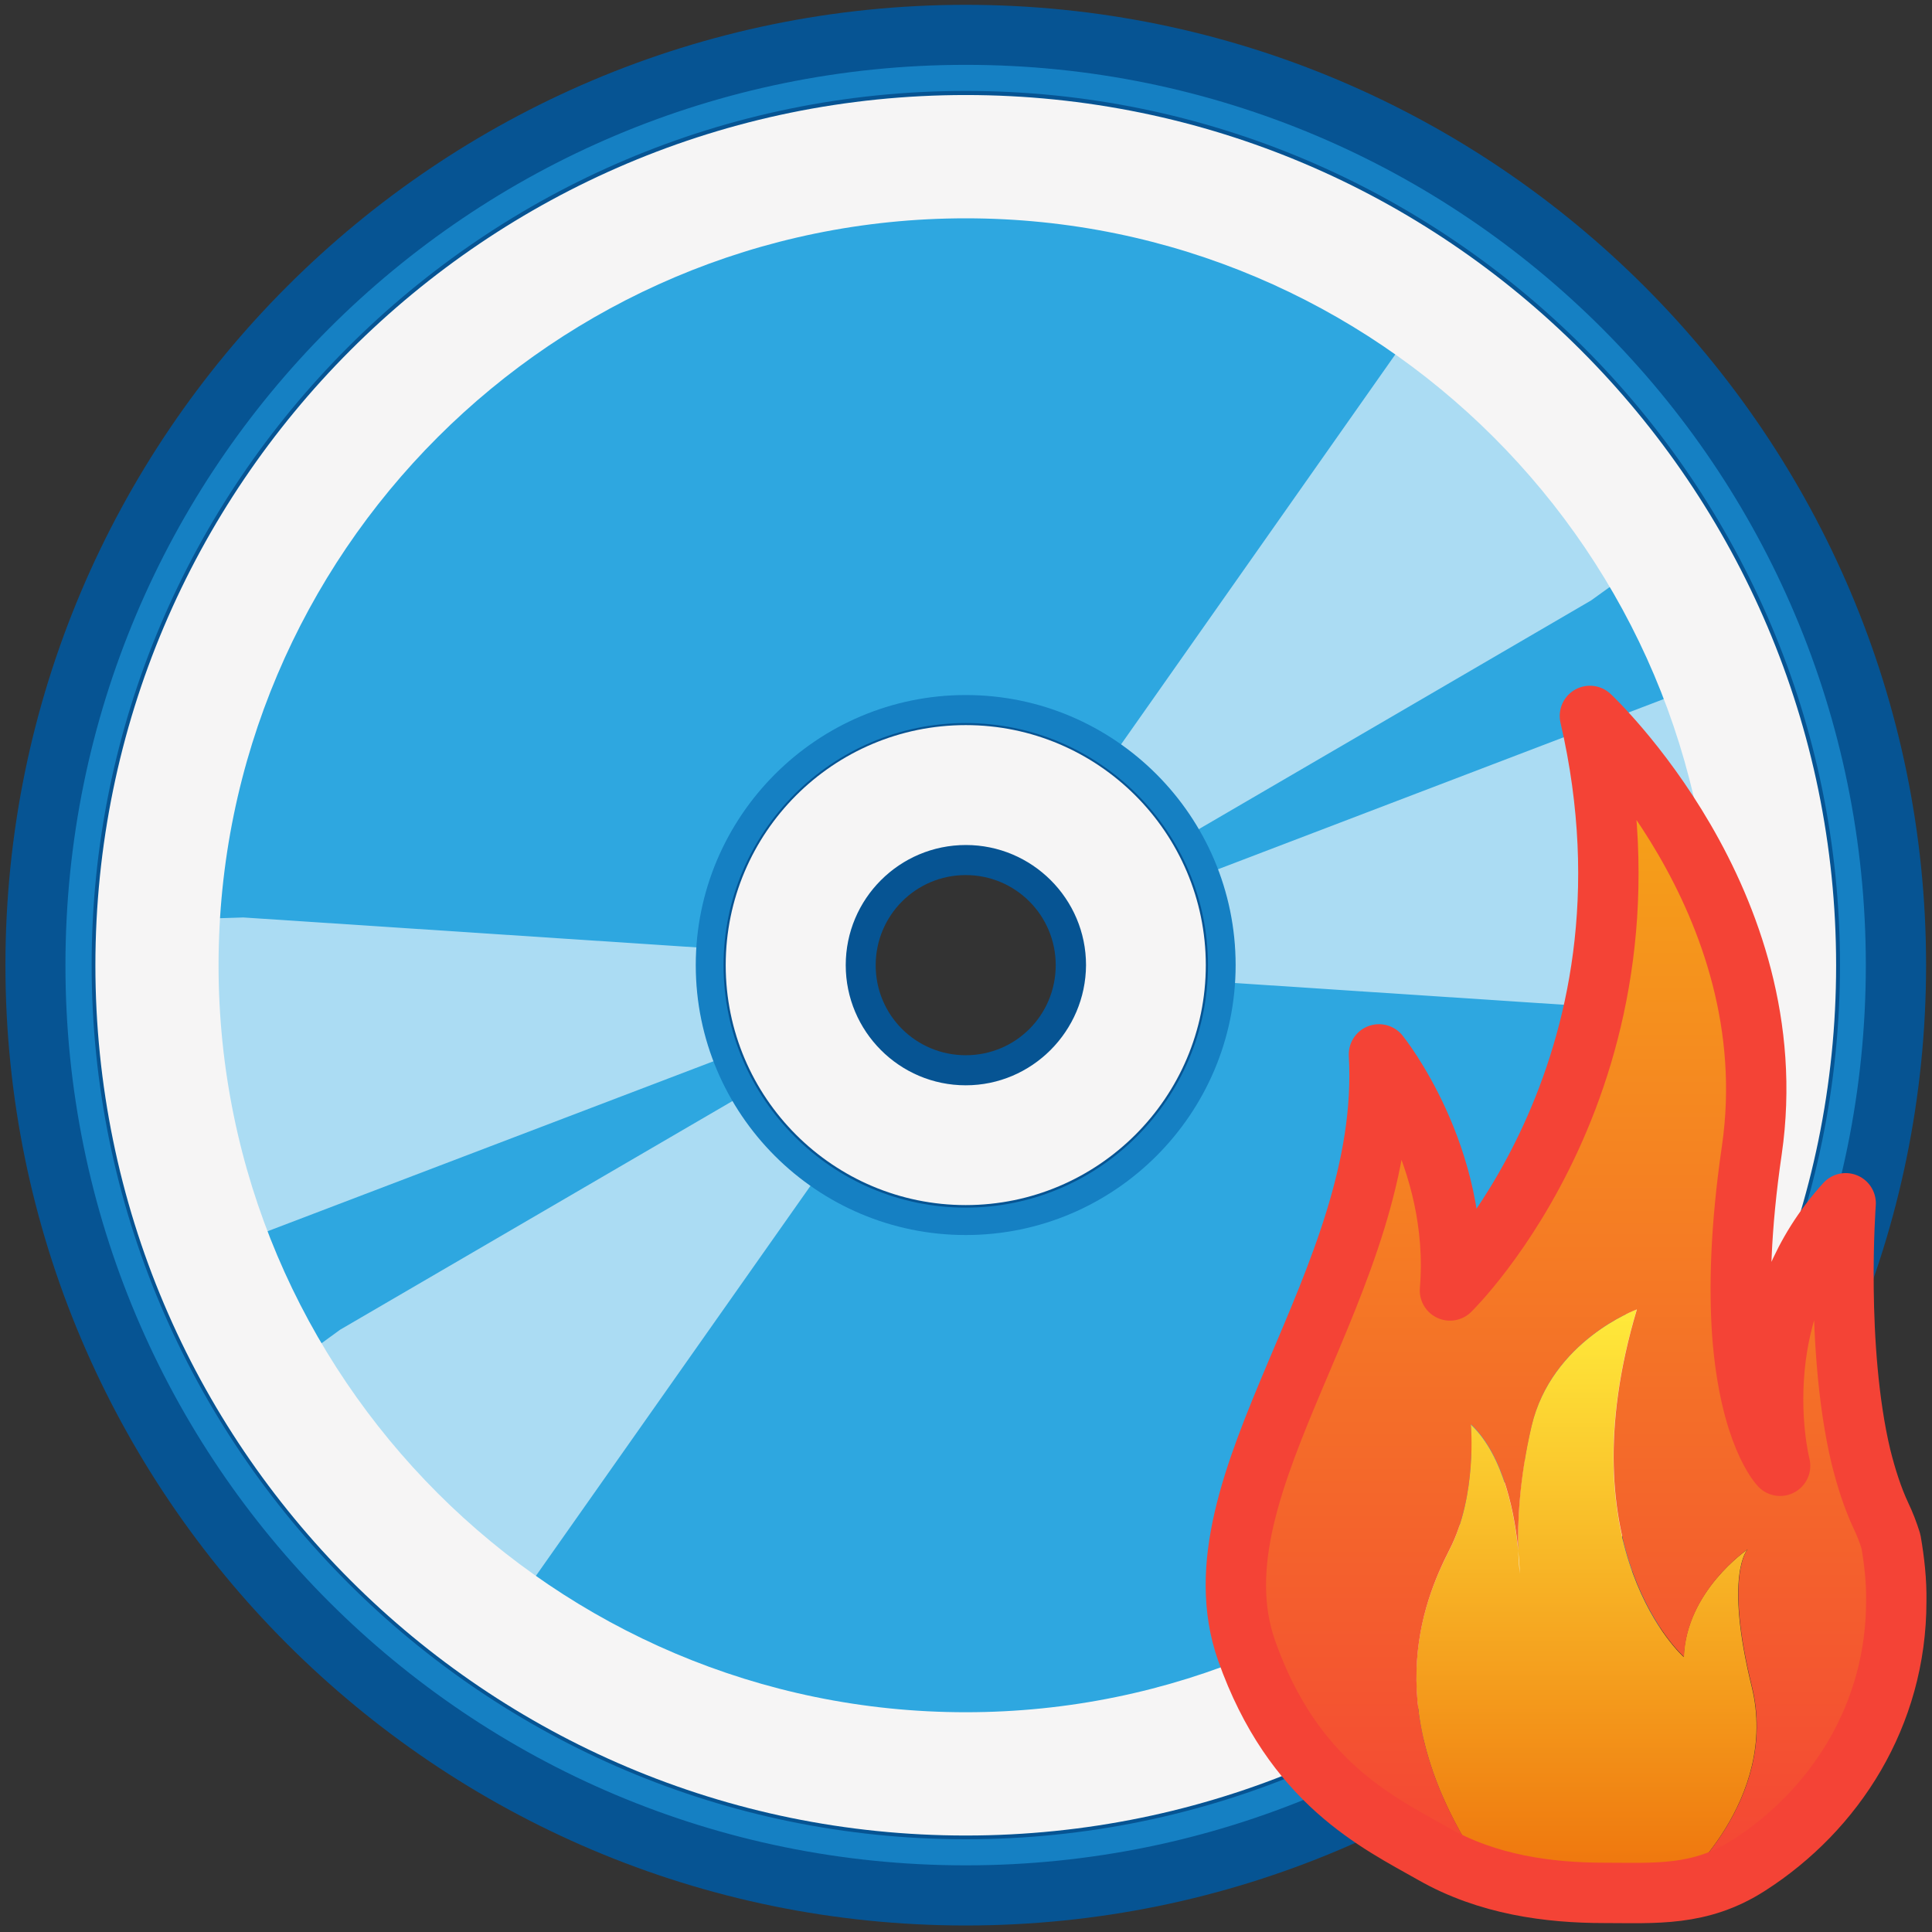 <?xml version="1.0" encoding="utf-8"?>
<!-- Generator: Adobe Illustrator 15.0.0, SVG Export Plug-In . SVG Version: 6.00 Build 0)  -->
<!DOCTYPE svg PUBLIC "-//W3C//DTD SVG 1.1//EN" "http://www.w3.org/Graphics/SVG/1.1/DTD/svg11.dtd">
<svg version="1.1" id="图层_1" xmlns="http://www.w3.org/2000/svg" xmlns:xlink="http://www.w3.org/1999/xlink" x="0px" y="0px"
	 width="16px" height="16px" viewBox="0 0 16 16" enable-background="new 0 0 16 16" xml:space="preserve">
<rect x="0" y="0" width="16" height="16" fill="#333333" stroke="none"/>
<g>
	<g>
		<path fill="#065493" d="M7.998,15.946c-4.385,0-7.953-3.568-7.953-7.953c0-4.385,3.568-7.953,7.953-7.953
			c4.384,0,7.953,3.567,7.953,7.953C15.95,12.378,12.382,15.946,7.998,15.946 M7.998,7.247c-0.413,0-0.746,0.334-0.746,0.747
			s0.333,0.745,0.746,0.745c0.414,0,0.745-0.333,0.745-0.746S8.409,7.247,7.998,7.247"/>
		<path fill="#1580C3" d="M7.998,0.537c-4.12,0-7.456,3.337-7.456,7.457c0,4.12,3.337,7.454,7.456,7.454s7.454-3.335,7.454-7.455
			C15.451,3.874,12.116,0.537,7.998,0.537 M7.998,15.232c-3.992,0-7.239-3.25-7.239-7.24c0-3.991,3.246-7.239,7.239-7.239
			c3.991,0,7.24,3.248,7.24,7.239C15.237,11.984,11.988,15.232,7.998,15.232"/>
	</g>
	<g>
		<defs>
			<path id="SVGID_1_" d="M5.823,7.994c0-1.198,0.977-2.174,2.175-2.174c1.199,0,2.173,0.975,2.173,2.174
				c0,1.201-0.975,2.174-2.173,2.174C6.798,10.168,5.823,9.193,5.823,7.994 M1.785,7.994c0,3.425,2.788,6.213,6.213,6.213
				s6.213-2.788,6.213-6.213c0-3.425-2.788-6.213-6.213-6.213C4.573,1.78,1.785,4.569,1.785,7.994"/>
		</defs>
		<clipPath id="SVGID_2_">
			<use xlink:href="#SVGID_1_"  overflow="visible"/>
		</clipPath>
		<rect x="1.785" y="1.78" clip-path="url(#SVGID_2_)" fill="#2EA7E0" width="12.426" height="12.427"/>
	</g>
	<g opacity="0.6">
		<path fill="#FFFFFF" d="M10.167,8.137l3.813,0.252l0.216-0.008c0.058-0.89-0.081-1.776-0.396-2.6l-3.771,1.44
			C10.137,7.51,10.185,7.822,10.167,8.137"/>
		<path fill="#FFFFFF" d="M5.828,7.85L2.015,7.598L1.796,7.605c-0.054,0.89,0.085,1.776,0.398,2.6l3.772-1.438
			C5.855,8.476,5.808,8.165,5.828,7.85"/>
	</g>
	<g opacity="0.6">
		<path fill="#FFFFFF" d="M9.876,6.897l3.3-1.924l0.178-0.128C12.9,4.078,12.29,3.418,11.571,2.913L9.248,6.216
			C9.502,6.396,9.716,6.627,9.876,6.897"/>
		<path fill="#FFFFFF" d="M6.118,9.088l-3.301,1.924L2.641,11.14c0.451,0.769,1.063,1.425,1.782,1.932l2.324-3.301
			C6.493,9.592,6.276,9.359,6.118,9.088"/>
	</g>
	<path fill="#F6F5F5" d="M7.998,0.787c-3.977,0-7.208,3.232-7.208,7.207c0,3.974,3.232,7.207,7.208,7.207
		c3.976,0,7.208-3.233,7.208-7.207C15.205,4.019,11.972,0.787,7.998,0.787 M7.998,14.18c-3.412,0-6.188-2.776-6.188-6.186
		c0-3.412,2.775-6.186,6.188-6.186c3.411,0,6.187,2.774,6.187,6.186C14.185,11.403,11.408,14.18,7.998,14.18"/>
	<path fill="#1580C3" d="M7.998,5.756c-1.233,0-2.236,1.004-2.236,2.237c0,1.234,1.003,2.235,2.236,2.235
		c1.233,0,2.235-1.003,2.235-2.236C10.232,6.759,9.23,5.756,7.998,5.756 M7.998,10.001c-1.105,0-2.006-0.901-2.006-2.007
		c0-1.105,0.901-2.006,2.006-2.006c1.104,0,2.006,0.902,2.006,2.006S9.102,10.001,7.998,10.001"/>
	<path fill="#F6F5F5" d="M7.998,6.005c-1.097,0-1.988,0.891-1.988,1.988c0,1.098,0.893,1.987,1.988,1.987
		c1.094,0,1.988-0.89,1.988-1.988C9.985,6.895,9.092,6.005,7.998,6.005 M7.998,8.988c-0.55,0-0.994-0.448-0.994-0.995
		c0-0.549,0.445-0.995,0.995-0.995c0.547,0,0.995,0.445,0.995,0.995C8.991,8.54,8.546,8.988,7.998,8.988"/>
</g>
<g>
	<g>
		<g>
			<defs>
				<path id="SVGID_3_" d="M12.573,12.84c0.011,0.115,0.014,0.194,0.014,0.194S12.578,12.964,12.573,12.84 M12.682,11.813
					c-0.105,0.449-0.115,0.817-0.109,1.028c-0.027-0.277-0.112-0.78-0.394-1.045c0,0,0.056,0.586-0.174,1.037
					c-0.23,0.45-0.589,1.349,0.26,2.62c0,0-0.067-0.021-0.179-0.063c0.361,0.235,0.788,0.375,1.246,0.375
					c0.421,0,0.815-0.116,1.155-0.317c-0.182,0.094-0.378,0.154-0.584,0.162c0,0,0.833-0.706,0.604-1.641
					c-0.23-0.935-0.035-1.137-0.035-1.137s-0.509,0.344-0.528,0.891c0,0-0.989-0.874-0.389-2.879
					C13.556,10.843,12.85,11.102,12.682,11.813"/>
			</defs>
			<clipPath id="SVGID_4_">
				<use xlink:href="#SVGID_3_"  overflow="visible"/>
			</clipPath>
			
				<linearGradient id="SVGID_5_" gradientUnits="userSpaceOnUse" x1="-51.952" y1="33.358" x2="-51.321" y2="33.358" gradientTransform="matrix(0 -7.907 7.907 0 -250.678 -394.998)">
				<stop  offset="0" style="stop-color:#EE6F0B"/>
				<stop  offset="1" style="stop-color:#FFEB3B"/>
			</linearGradient>
			<rect x="11.417" y="10.843" clip-path="url(#SVGID_4_)" fill="url(#SVGID_5_)" width="3.32" height="4.921"/>
		</g>
	</g>
	<g>
		<g>
			<defs>
				<path id="SVGID_6_" d="M12.011,10.687c0.089-1.112-0.589-1.955-0.589-1.955c0.108,1.886-1.586,3.545-1.095,4.938
					c0.385,1.093,1.358,1.565,1.76,1.719c0.11,0.042,0.179,0.063,0.179,0.063c-0.849-1.271-0.49-2.17-0.261-2.62
					c0.231-0.451,0.176-1.037,0.176-1.037c0.281,0.265,0.366,0.77,0.393,1.043c-0.007-0.209,0.005-0.577,0.11-1.027
					c0.166-0.71,0.872-0.967,0.872-0.967c-0.599,2.004,0.39,2.877,0.39,2.877c0.021-0.547,0.528-0.891,0.528-0.891
					s-0.195,0.203,0.035,1.137c0.229,0.935-0.604,1.641-0.604,1.641c0.204-0.009,0.4-0.067,0.585-0.162
					c0.726-0.425,1.217-1.242,1.217-2.179c0-0.174-0.019-0.342-0.047-0.503c-0.023-0.074-0.052-0.147-0.083-0.213
					c-0.068-0.145-0.122-0.313-0.166-0.49c-0.215-0.906-0.126-2.097-0.126-2.097c-0.375,0.413-0.526,0.874-0.578,1.268
					c-0.067,0.513,0.033,0.906,0.033,0.906s-0.248-0.26-0.31-1.088c-0.028-0.378-0.017-0.877,0.078-1.527
					c0.299-2.063-1.341-3.596-1.341-3.596C13.855,8.892,12.011,10.687,12.011,10.687"/>
			</defs>
			<clipPath id="SVGID_7_">
				<use xlink:href="#SVGID_6_"  overflow="visible"/>
			</clipPath>
			
				<linearGradient id="SVGID_8_" gradientUnits="userSpaceOnUse" x1="-25.47" y1="16.676" x2="-24.838" y2="16.676" gradientTransform="matrix(0 -15.813 15.813 0 -250.937 -386.852)">
				<stop  offset="0" style="stop-color:#F44336"/>
				<stop  offset="1" style="stop-color:#F5A816"/>
			</linearGradient>
			<rect x="9.836" y="5.929" clip-path="url(#SVGID_7_)" fill="url(#SVGID_8_)" width="5.871" height="9.68"/>
		</g>
	</g>
	<g>
		<path fill="none" stroke="#F44336" stroke-width="0.5" stroke-linejoin="round" stroke-miterlimit="10" d="M15.66,12.765
			c-0.023-0.074-0.051-0.146-0.083-0.213c-0.068-0.145-0.122-0.313-0.166-0.49c-0.215-0.906-0.126-2.097-0.126-2.097
			c-0.375,0.413-0.526,0.874-0.578,1.268c-0.067,0.513,0.035,0.906,0.035,0.906s-0.25-0.259-0.313-1.088
			c-0.027-0.38-0.016-0.879,0.079-1.527c0.299-2.063-1.341-3.595-1.341-3.595c0.686,2.961-1.159,4.758-1.159,4.758
			c0.093-1.112-0.588-1.955-0.588-1.955c0.107,1.886-1.586,3.545-1.096,4.938c0.386,1.093,1.085,1.421,1.545,1.682
			c0.451,0.257,0.957,0.324,1.416,0.324c0.42,0,0.794,0.032,1.199-0.229c0.711-0.456,1.22-1.243,1.22-2.184
			C15.707,13.094,15.688,12.927,15.66,12.765z"/>
	</g>
</g>
</svg>
